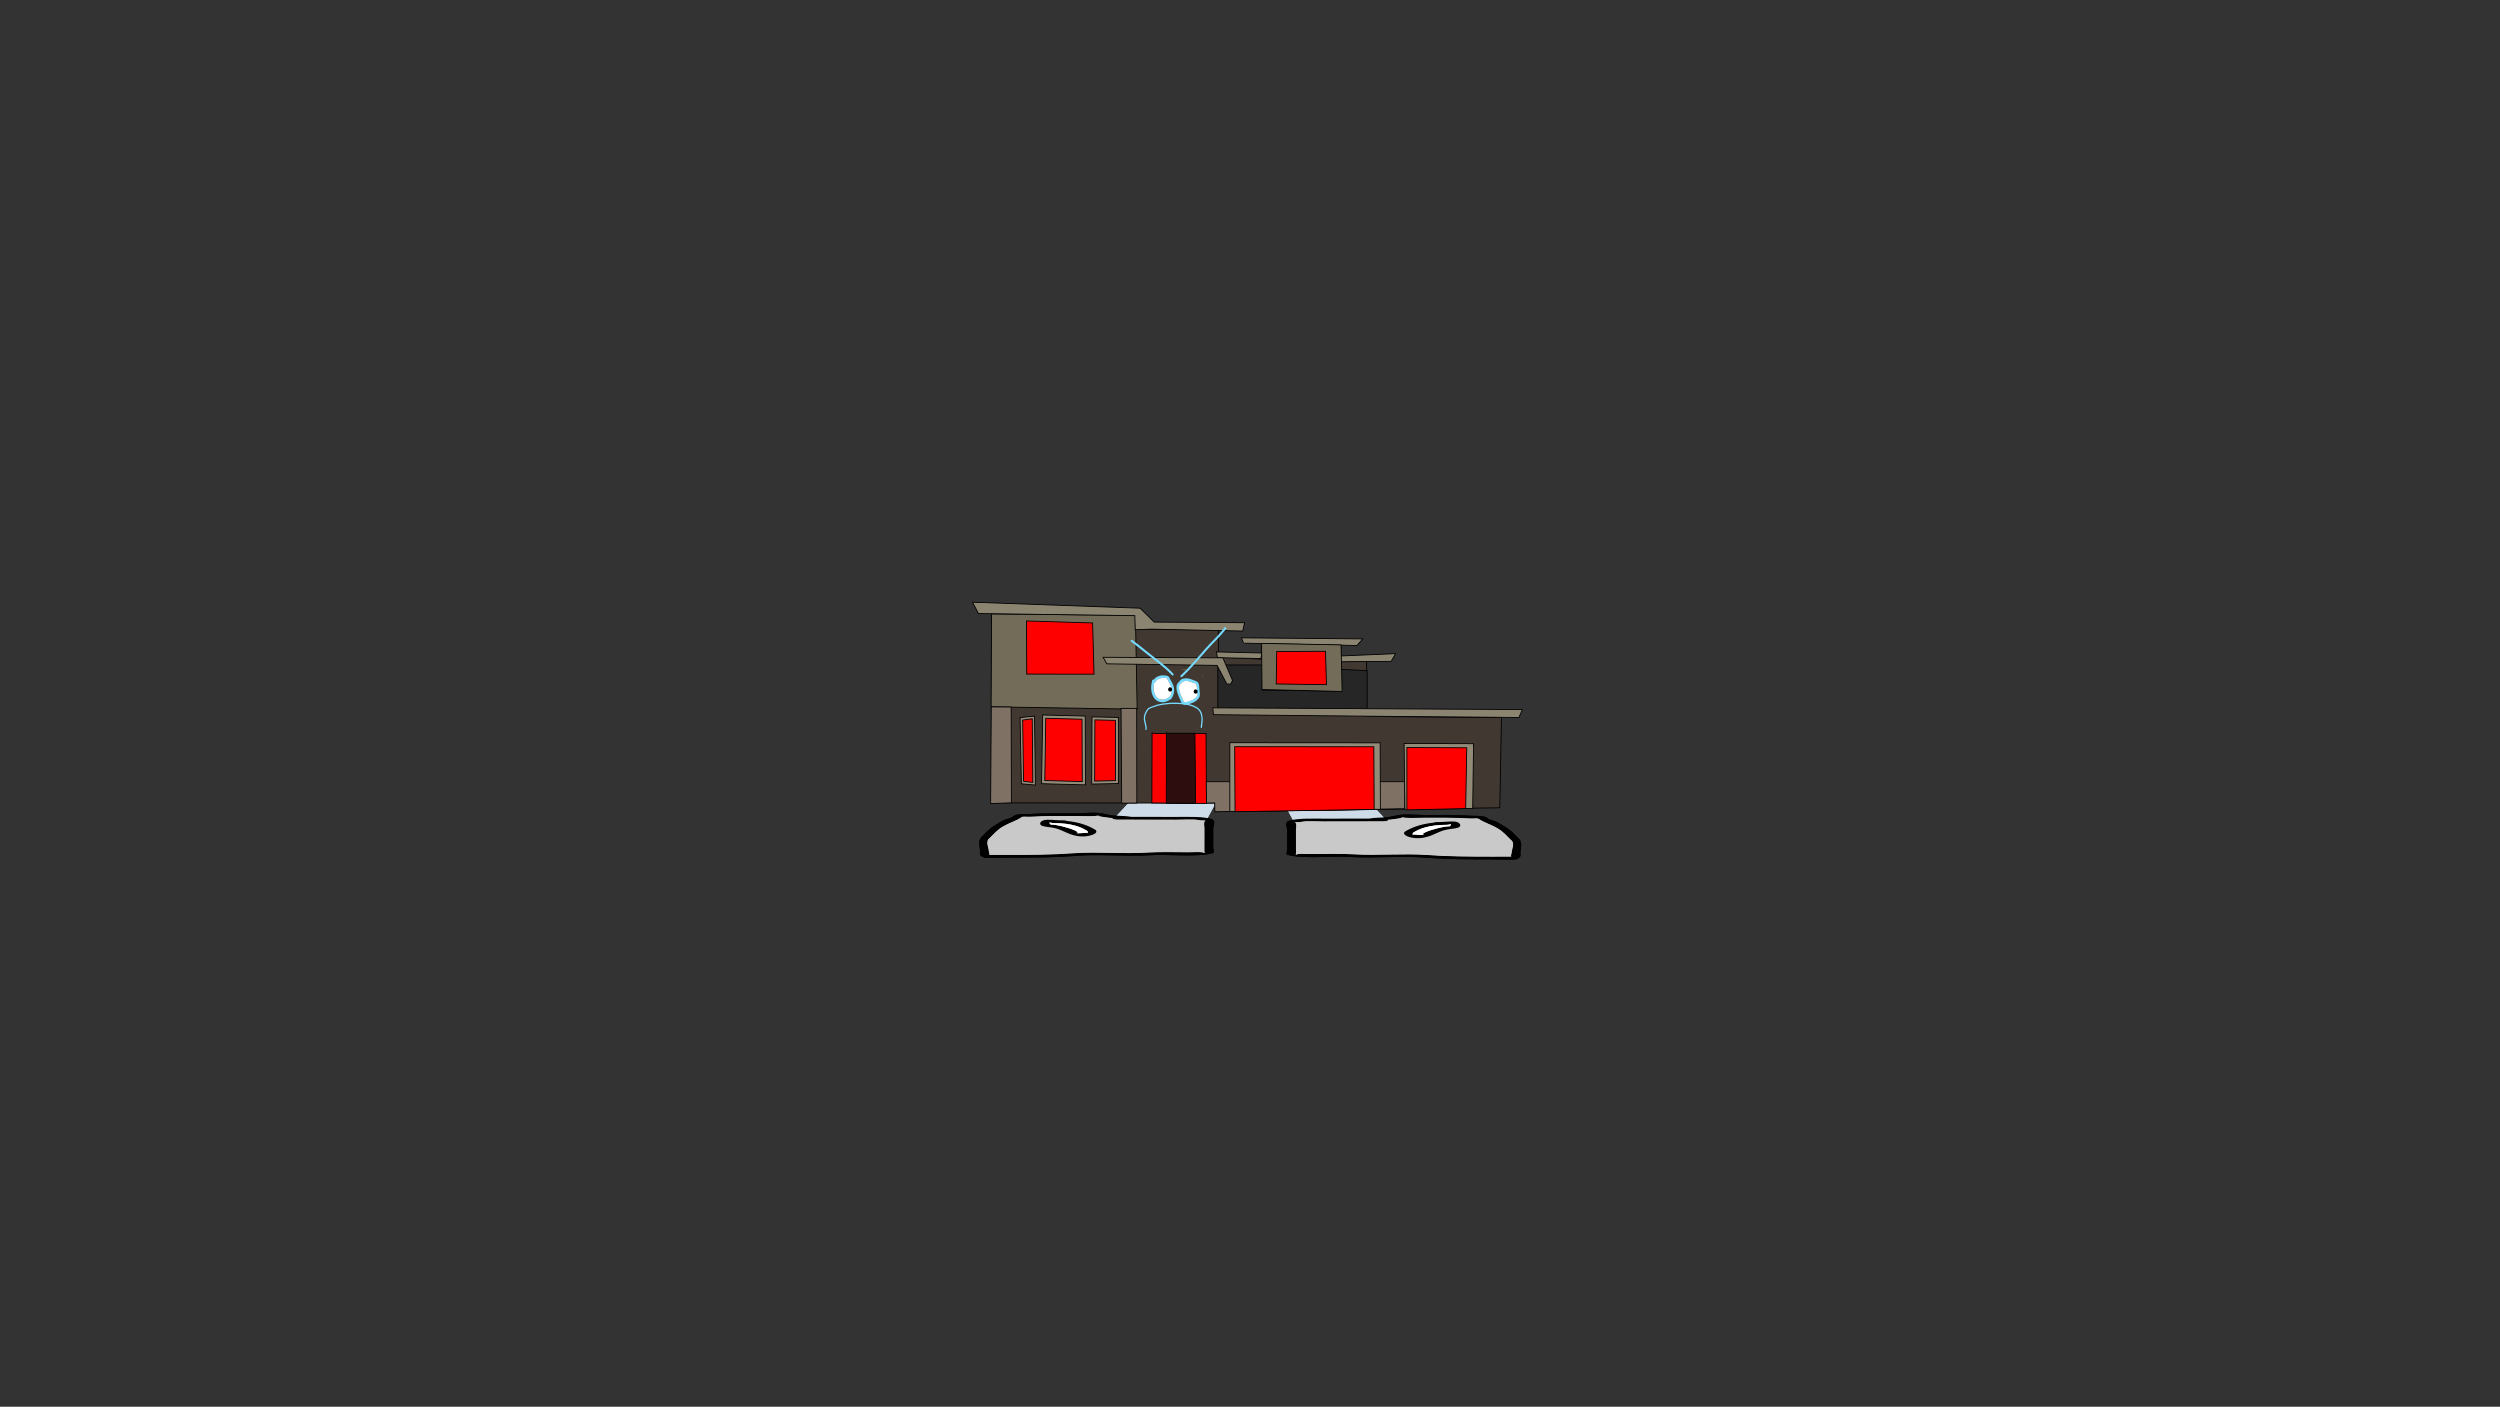 <svg version="1.1" xmlns="http://www.w3.org/2000/svg" xmlns:xlink="http://www.w3.org/1999/xlink" width="2878.25" height="1619.58" viewBox="0,0,2878.25,1619.58"><rect x="0" y="0" width="2878.25" height="1619.58" fill="#333333" stroke="none"/><g transform="translate(1117.373,629.809)"><g data-paper-data="{&quot;isPaintingLayer&quot;:true}" stroke-linejoin="miter" stroke-miterlimit="10" stroke-dasharray="" stroke-dashoffset="0" style="mix-blend-mode: normal"><path d="M-1117.373,989.77v-1619.58h2878.25v1619.58z" fill="none" fill-rule="nonzero" stroke="#000000" stroke-width="0" stroke-linecap="butt"/><path d="M371.776,315.282l-19.769,-36.424l93.697,0.211l33.577,36.085z" data-paper-data="{&quot;index&quot;:null}" fill="#cedce9" fill-rule="nonzero" stroke="#000000" stroke-width="0" stroke-linecap="round"/><path d="M488.191,313.249c-2.535,0.403 -5.028,0.634 -7.496,0.802c0.017,0.061 0.026,0.125 0.026,0.192c0.002,1.627 -5.161,1.633 -5.161,1.633c-22.802,0.027 -45.604,0.054 -68.406,0.082c-5.868,0.007 -20.469,-0.714 -24.795,0.265c-2.492,0.563 -4.277,0.51 -7.471,0.587c-0.361,0.009 -1.016,0.027 -1.596,0.039c3.09,0.691 1.604,7.114 1.606,8.908c0.009,7.591 0.018,15.183 0.027,22.774c0.002,1.356 0.003,2.711 0.005,4.067c0.001,0.542 -0.906,2.088 0.002,1.627c3.453,-1.757 10.196,-0.822 18.069,-0.835c15.519,-0.025 32.134,-0.568 47.377,0.294c27.836,1.721 57.758,-1.117 85.372,0.804c23.257,1.804 51.095,1.936 75.055,1.907c6.023,-0.007 12.046,-0.014 18.07,-0.022c0.906,-0.001 2.329,-0.041 3.802,-0.085c-1.483,-0.833 0.066,-2.853 0.065,-3.986c-0.005,-4.235 4.492,-11.546 -1.044,-15.345c-4.894,-4.615 -7.991,-9.06 -15.97,-13.658c-5.887,-3.393 -15.049,-6.396 -19.921,-9.767c-2.362,-2.01 -4.473,-0.569 -12.159,-1.026c-17.006,-1.011 -34.061,-0.773 -51.629,-0.752c-6.403,0.008 -14.445,0.427 -20.651,0.025c-1.31,-0.085 -3.772,-0.403 -5.618,-0.664c3.376,0.818 -4.324,1.622 -7.56,2.135zM407.149,312.704c17.233,-0.021 34.466,-0.041 51.699,-0.062c0.497,-0.079 0.994,-0.158 1.491,-0.237c6.547,-1.039 12.459,-0.773 18.068,-1.242c7.644,-0.638 12.215,-2.764 20.102,-3.277c4.531,-0.295 17.082,0.621 23.506,0.614c17.417,-0.021 34.815,-0.355 51.629,0.752c9.445,0.622 17.426,-0.622 21.847,3.14c0.653,1.43 5.865,2.319 8.592,3.416c4.168,1.677 7.652,4.165 10.878,6.024c7.996,4.608 11.515,9.354 16.531,14.084c4.483,4.987 1.569,11.18 1.575,16.373c0.003,2.871 1.442,4.893 -5.154,7.326c-2.3,0.849 -23.56,0.028 -27.104,0.032c-24.713,0.03 -53.589,-0.142 -77.559,-2.001c-26.334,-2.394 -57.674,0.912 -84.893,-0.771c-21.934,-1.53 -55.783,2.657 -73.75,-2.639c-1.779,-0.524 -0.006,-4.827 -0.007,-5.694c-0.009,-7.591 -0.018,-15.183 -0.027,-22.774c-0.003,-2.538 -3.561,-8.594 1.823,-10.49c9.396,-3.309 26.989,-2.558 40.754,-2.575z" data-paper-data="{&quot;index&quot;:null}" fill="#000000" fill-rule="nonzero" stroke="none" stroke-width="0" stroke-linecap="butt"/><path d="M480.623,313.972c2.468,-0.168 4.991,-0.402 7.526,-0.804c3.235,-0.514 10.967,-1.319 7.59,-2.136c1.846,0.261 4.328,0.58 5.638,0.664c6.206,0.402 14.32,-0.013 20.723,-0.021c17.567,-0.021 34.733,-0.236 51.739,0.774c7.686,0.457 9.812,-0.978 12.175,1.032c4.872,3.372 14.072,6.399 19.96,9.792c7.979,4.599 11.087,9.074 15.981,13.689c5.536,3.799 1.015,11.138 1.02,15.373c0.001,1.134 -1.558,3.159 -0.075,3.992c-1.473,0.044 -2.898,0.085 -3.804,0.086c-6.023,0.007 -12.057,0.02 -18.08,0.027c-23.96,0.029 -51.911,-0.075 -75.168,-1.879c-27.614,-1.921 -57.81,0.901 -85.646,-0.819c-15.243,-0.862 -31.905,-0.337 -47.424,-0.313c-7.873,0.013 -14.622,-0.925 -18.075,0.831c-0.907,0.462 -0.005,-1.087 -0.006,-1.629c-0.002,-1.356 -0.012,-2.718 -0.014,-4.073c-0.009,-7.591 -0.029,-15.228 -0.038,-22.819c-0.002,-1.795 1.499,-8.233 -1.591,-8.924c0.579,-0.012 1.236,-0.031 1.596,-0.039c3.194,-0.077 4.983,-0.027 7.475,-0.59c4.327,-0.978 18.941,-0.265 24.809,-0.272c22.802,-0.027 45.726,-0.087 68.528,-0.114c0,0 5.188,-0.009 5.186,-1.636c-0,-0.067 -0.008,-0.131 -0.025,-0.192z" data-paper-data="{&quot;noHover&quot;:false,&quot;origItem&quot;:[&quot;Path&quot;,{&quot;applyMatrix&quot;:true,&quot;segments&quot;:[[[579.60736,595.76373],[0.95609,-0.20262],[0.00646,0.07548]],[[579.61718,596],[0,-0.08208],[0,2]],[[577.61718,598],[0,0],[-8.83333,0]],[[551.11718,598],[8.83333,0],[-2.27308,0]],[[541.51161,598.28885],[1.67648,-1.19621],[-0.96568,0.68904]],[[538.61718,599],[1.23739,-0.09027],[-0.13966,0.01019]],[[537.99901,599.04541],[0.22447,-0.0134],[1.19653,0.85421]],[[538.61718,610],[0,-2.20646],[0,9.33333]],[[538.61718,638],[0,-9.33333],[0,1.66667]],[[538.61718,643],[0,-1.66667],[0,0.66667]],[[538.61718,645],[-0.35177,0.56631],[1.33831,-2.15456]],[[545.61718,644],[-3.04994,0.00386],[6.01206,-0.00761]],[[563.97058,644.43107],[-5.90478,-1.08158],[10.78253,2.15651]],[[597.04254,645.54479],[-10.6965,-2.40266],[9.00888,2.25222]],[[626.11718,648],[-9.28168,0],[2.33333,0]],[[633.11718,648],[-2.33333,0],[0.35109,0]],[[634.59021,647.90091],[-0.5707,0.05184],[-0.57412,-1.02596]],[[634.61718,643],[0,1.39387],[0,-5.20707]],[[634.21982,624.13246],[2.14282,4.67827],[-1.8936,-5.6808]],[[628.03948,607.31672],[3.08887,5.66543],[-2.2791,-4.1802]],[[620.32688,595.27881],[1.8857,4.15235],[-0.91417,-2.47477]],[[615.61718,594],[2.9771,0.57275],[-6.58756,-1.26734]],[[595.61718,593],[6.8054,0],[-2.48058,0]],[[587.61718,593],[2.40395,0.50364],[-0.50743,-0.10631]],[[585.44122,592.1748],[0.71481,0.32365],[1.30749,1.01011]],[[582.51161,594.78885],[1.25365,-0.62682],[-0.98239,0.4912]]],&quot;closed&quot;:true}],&quot;index&quot;:null}" fill="#c9c9c9" fill-rule="nonzero" stroke="none" stroke-width="0" stroke-linecap="butt"/><path d="M553.006,319.85c-0,-0.189 -0.072,-0.504 -0.141,-0.815c-0.266,0.126 -0.662,0.234 -1.172,0.326c-1.529,0.492 -3.85,0.495 -3.85,0.495c-19.665,0.023 -31.018,4.355 -37.964,8.906c-0.817,0.516 -0.744,1.137 -0.744,1.713c0,0.164 -0.049,0.425 -0.103,0.694c0.052,-0.087 0.182,-0.158 0.446,-0.204c1.167,-0.204 11.32,1.022 12.565,0.308c0.374,-0.214 -1.837,-0.252 -1.715,-0.494c1.496,-2.969 17.393,-7.475 25.209,-8.716c2.027,-0.322 4.309,-0.485 6.578,-0.562c-0.888,-0.434 0.891,-1.103 0.891,-1.652zM509.005,331.305c-0.116,0.578 -0.22,1.131 0.132,0.798c0.241,-0.228 -0.107,-0.547 -0.132,-0.798zM500.642,327.319c7.373,-4.392 17.182,-8.4 32.473,-9.991c1.436,-0.709 4.399,-0.713 4.399,-0.713l2.581,-0.003c5.845,-0.007 8.937,-0.652 15.215,-0.66c8.719,-0.01 10.747,5.45 6.189,7.055c-2.876,1.013 -7.491,1.35 -11.341,1.961c-11.398,1.81 -15.622,6.976 -28.111,9.559c-13.237,2.738 -27.82,-3.156 -21.405,-7.209z" data-paper-data="{&quot;index&quot;:null}" fill="#000000" fill-rule="nonzero" stroke="none" stroke-width="0" stroke-linecap="butt"/><path d="M553.057,318.98c0.069,0.31 0.153,0.631 0.153,0.819c0.001,0.55 -1.757,1.228 -0.87,1.662c-2.269,0.076 -4.564,0.233 -6.591,0.555c-7.816,1.241 -23.79,5.725 -25.286,8.694c-0.122,0.241 1.844,0.422 1.47,0.637c-1.245,0.714 -11.486,-0.533 -12.653,-0.33c-0.264,0.046 -0.393,0.118 -0.445,0.205c0.054,-0.27 0.094,-0.534 0.094,-0.698c-0.001,-0.576 -0.096,-1.208 0.721,-1.725c6.946,-4.551 18.709,-8.979 38.374,-9.002c0,0 2.331,0.001 3.86,-0.491c0.51,-0.092 0.907,-0.2 1.172,-0.326z" data-paper-data="{&quot;noHover&quot;:false,&quot;origItem&quot;:[&quot;Path&quot;,{&quot;applyMatrix&quot;:true,&quot;segments&quot;:[[[607.563,601.99816],[0.02649,0.38155],[-0.10299,0.15484]],[[607.10872,602.39727],[0.1976,-0.11227],[-0.59254,0.60273]],[[605.61718,603],[0,0],[-7.618,0]],[[590.90604,613.89443],[2.69308,-5.58508],[-0.31682,0.63364]],[[590.61718,616],[0,-0.70843],[0,0.20156]],[[590.57685,616.85325],[0.02106,-0.33136],[0.02013,-0.10671]],[[590.74964,616.60263],[-0.10238,0.05628],[0.45234,-0.24865]],[[595.61718,617],[-0.48256,0.87548],[0.14503,-0.26312]],[[594.95308,616.3906],[-0.04725,0.29671],[0.58086,-3.64773]],[[604.72276,605.71115],[-3.02833,1.51416],[0.78545,-0.39273]],[[607.27135,605.03032],[-0.87898,0.0905],[-0.34365,-0.53523]],[[607.61718,603],[0,0.6759],[0,-0.23192]]],&quot;closed&quot;:true}],&quot;index&quot;:null}" fill="#ffffff" fill-rule="nonzero" stroke="none" stroke-width="0" stroke-linecap="butt"/><path d="M371.776,315.282l-19.769,-36.424l93.697,0.211l33.577,36.085z" data-paper-data="{&quot;index&quot;:null}" fill="#cedce9" fill-rule="nonzero" stroke="#000000" stroke-width="0" stroke-linecap="round"/><path d="M488.191,313.249c-2.535,0.403 -5.028,0.634 -7.496,0.802c0.017,0.061 0.026,0.125 0.026,0.192c0.002,1.627 -5.161,1.633 -5.161,1.633c-22.802,0.027 -45.604,0.054 -68.406,0.082c-5.868,0.007 -20.469,-0.714 -24.795,0.265c-2.492,0.563 -4.277,0.51 -7.471,0.587c-0.361,0.009 -1.016,0.027 -1.596,0.039c3.09,0.691 1.604,7.114 1.606,8.908c0.009,7.591 0.018,15.183 0.027,22.774c0.002,1.356 0.003,2.711 0.005,4.067c0.001,0.542 -0.906,2.088 0.002,1.627c3.453,-1.757 10.196,-0.822 18.069,-0.835c15.519,-0.025 32.134,-0.568 47.377,0.294c27.836,1.721 57.758,-1.117 85.372,0.804c23.257,1.804 51.095,1.936 75.055,1.907c6.023,-0.007 12.046,-0.014 18.07,-0.022c0.906,-0.001 2.329,-0.041 3.802,-0.085c-1.483,-0.833 0.066,-2.853 0.065,-3.986c-0.005,-4.235 4.492,-11.546 -1.044,-15.345c-4.894,-4.615 -7.991,-9.06 -15.97,-13.658c-5.887,-3.393 -15.049,-6.396 -19.921,-9.767c-2.362,-2.01 -4.473,-0.569 -12.159,-1.026c-17.006,-1.011 -34.061,-0.773 -51.629,-0.752c-6.403,0.008 -14.445,0.427 -20.651,0.025c-1.31,-0.085 -3.772,-0.403 -5.618,-0.664c3.376,0.818 -4.324,1.622 -7.56,2.135zM407.149,312.704c17.233,-0.021 34.466,-0.041 51.699,-0.062c0.497,-0.079 0.994,-0.158 1.491,-0.237c6.547,-1.039 12.459,-0.773 18.068,-1.242c7.644,-0.638 12.215,-2.764 20.102,-3.277c4.531,-0.295 17.082,0.621 23.506,0.614c17.417,-0.021 34.815,-0.355 51.629,0.752c9.445,0.622 17.426,-0.622 21.847,3.14c0.653,1.43 5.865,2.319 8.592,3.416c4.168,1.677 7.652,4.165 10.878,6.024c7.996,4.608 11.515,9.354 16.531,14.084c4.483,4.987 1.569,11.18 1.575,16.373c0.003,2.871 1.442,4.893 -5.154,7.326c-2.3,0.849 -23.56,0.028 -27.104,0.032c-24.713,0.03 -53.589,-0.142 -77.559,-2.001c-26.334,-2.394 -57.674,0.912 -84.893,-0.771c-21.934,-1.53 -55.783,2.657 -73.75,-2.639c-1.779,-0.524 -0.006,-4.827 -0.007,-5.694c-0.009,-7.591 -0.018,-15.183 -0.027,-22.774c-0.003,-2.538 -3.561,-8.594 1.823,-10.49c9.396,-3.309 26.989,-2.558 40.754,-2.575z" data-paper-data="{&quot;index&quot;:null}" fill="#000000" fill-rule="nonzero" stroke="none" stroke-width="0" stroke-linecap="butt"/><path d="M480.623,313.972c2.468,-0.168 4.991,-0.402 7.526,-0.804c3.235,-0.514 10.967,-1.319 7.59,-2.136c1.846,0.261 4.328,0.58 5.638,0.664c6.206,0.402 14.32,-0.013 20.723,-0.021c17.567,-0.021 34.733,-0.236 51.739,0.774c7.686,0.457 9.812,-0.978 12.175,1.032c4.872,3.372 14.072,6.399 19.96,9.792c7.979,4.599 11.087,9.074 15.981,13.689c5.536,3.799 1.015,11.138 1.02,15.373c0.001,1.134 -1.558,3.159 -0.075,3.992c-1.473,0.044 -2.898,0.085 -3.804,0.086c-6.023,0.007 -12.057,0.02 -18.08,0.027c-23.96,0.029 -51.911,-0.075 -75.168,-1.879c-27.614,-1.921 -57.81,0.901 -85.646,-0.819c-15.243,-0.862 -31.905,-0.337 -47.424,-0.313c-7.873,0.013 -14.622,-0.925 -18.075,0.831c-0.907,0.462 -0.005,-1.087 -0.006,-1.629c-0.002,-1.356 -0.012,-2.718 -0.014,-4.073c-0.009,-7.591 -0.029,-15.228 -0.038,-22.819c-0.002,-1.795 1.499,-8.233 -1.591,-8.924c0.579,-0.012 1.236,-0.031 1.596,-0.039c3.194,-0.077 4.983,-0.027 7.475,-0.59c4.327,-0.978 18.941,-0.265 24.809,-0.272c22.802,-0.027 45.726,-0.087 68.528,-0.114c0,0 5.188,-0.009 5.186,-1.636c-0,-0.067 -0.008,-0.131 -0.025,-0.192z" data-paper-data="{&quot;noHover&quot;:false,&quot;origItem&quot;:[&quot;Path&quot;,{&quot;applyMatrix&quot;:true,&quot;segments&quot;:[[[579.60736,595.76373],[0.95609,-0.20262],[0.00646,0.07548]],[[579.61718,596],[0,-0.08208],[0,2]],[[577.61718,598],[0,0],[-8.83333,0]],[[551.11718,598],[8.83333,0],[-2.27308,0]],[[541.51161,598.28885],[1.67648,-1.19621],[-0.96568,0.68904]],[[538.61718,599],[1.23739,-0.09027],[-0.13966,0.01019]],[[537.99901,599.04541],[0.22447,-0.0134],[1.19653,0.85421]],[[538.61718,610],[0,-2.20646],[0,9.33333]],[[538.61718,638],[0,-9.33333],[0,1.66667]],[[538.61718,643],[0,-1.66667],[0,0.66667]],[[538.61718,645],[-0.35177,0.56631],[1.33831,-2.15456]],[[545.61718,644],[-3.04994,0.00386],[6.01206,-0.00761]],[[563.97058,644.43107],[-5.90478,-1.08158],[10.78253,2.15651]],[[597.04254,645.54479],[-10.6965,-2.40266],[9.00888,2.25222]],[[626.11718,648],[-9.28168,0],[2.33333,0]],[[633.11718,648],[-2.33333,0],[0.35109,0]],[[634.59021,647.90091],[-0.5707,0.05184],[-0.57412,-1.02596]],[[634.61718,643],[0,1.39387],[0,-5.20707]],[[634.21982,624.13246],[2.14282,4.67827],[-1.8936,-5.6808]],[[628.03948,607.31672],[3.08887,5.66543],[-2.2791,-4.1802]],[[620.32688,595.27881],[1.8857,4.15235],[-0.91417,-2.47477]],[[615.61718,594],[2.9771,0.57275],[-6.58756,-1.26734]],[[595.61718,593],[6.8054,0],[-2.48058,0]],[[587.61718,593],[2.40395,0.50364],[-0.50743,-0.10631]],[[585.44122,592.1748],[0.71481,0.32365],[1.30749,1.01011]],[[582.51161,594.78885],[1.25365,-0.62682],[-0.98239,0.4912]]],&quot;closed&quot;:true}],&quot;index&quot;:null}" fill="#c9c9c9" fill-rule="nonzero" stroke="none" stroke-width="0" stroke-linecap="butt"/><path d="M553.006,319.85c-0,-0.189 -0.072,-0.504 -0.141,-0.815c-0.266,0.126 -0.662,0.234 -1.172,0.326c-1.529,0.492 -3.85,0.495 -3.85,0.495c-19.665,0.023 -31.018,4.355 -37.964,8.906c-0.817,0.516 -0.744,1.137 -0.744,1.713c0,0.164 -0.049,0.425 -0.103,0.694c0.052,-0.087 0.182,-0.158 0.446,-0.204c1.167,-0.204 11.32,1.022 12.565,0.308c0.374,-0.214 -1.837,-0.252 -1.715,-0.494c1.496,-2.969 17.393,-7.475 25.209,-8.716c2.027,-0.322 4.309,-0.485 6.578,-0.562c-0.888,-0.434 0.891,-1.103 0.891,-1.652zM509.005,331.305c-0.116,0.578 -0.22,1.131 0.132,0.798c0.241,-0.228 -0.107,-0.547 -0.132,-0.798zM500.642,327.319c7.373,-4.392 17.182,-8.4 32.473,-9.991c1.436,-0.709 4.399,-0.713 4.399,-0.713l2.581,-0.003c5.845,-0.007 8.937,-0.652 15.215,-0.66c8.719,-0.01 10.747,5.45 6.189,7.055c-2.876,1.013 -7.491,1.35 -11.341,1.961c-11.398,1.81 -15.622,6.976 -28.111,9.559c-13.237,2.738 -27.82,-3.156 -21.405,-7.209z" data-paper-data="{&quot;index&quot;:null}" fill="#000000" fill-rule="nonzero" stroke="none" stroke-width="0" stroke-linecap="butt"/><path d="M553.057,318.98c0.069,0.31 0.153,0.631 0.153,0.819c0.001,0.55 -1.757,1.228 -0.87,1.662c-2.269,0.076 -4.564,0.233 -6.591,0.555c-7.816,1.241 -23.79,5.725 -25.286,8.694c-0.122,0.241 1.844,0.422 1.47,0.637c-1.245,0.714 -11.486,-0.533 -12.653,-0.33c-0.264,0.046 -0.393,0.118 -0.445,0.205c0.054,-0.27 0.094,-0.534 0.094,-0.698c-0.001,-0.576 -0.096,-1.208 0.721,-1.725c6.946,-4.551 18.709,-8.979 38.374,-9.002c0,0 2.331,0.001 3.86,-0.491c0.51,-0.092 0.907,-0.2 1.172,-0.326z" data-paper-data="{&quot;noHover&quot;:false,&quot;origItem&quot;:[&quot;Path&quot;,{&quot;applyMatrix&quot;:true,&quot;segments&quot;:[[[607.563,601.99816],[0.02649,0.38155],[-0.10299,0.15484]],[[607.10872,602.39727],[0.1976,-0.11227],[-0.59254,0.60273]],[[605.61718,603],[0,0],[-7.618,0]],[[590.90604,613.89443],[2.69308,-5.58508],[-0.31682,0.63364]],[[590.61718,616],[0,-0.70843],[0,0.20156]],[[590.57685,616.85325],[0.02106,-0.33136],[0.02013,-0.10671]],[[590.74964,616.60263],[-0.10238,0.05628],[0.45234,-0.24865]],[[595.61718,617],[-0.48256,0.87548],[0.14503,-0.26312]],[[594.95308,616.3906],[-0.04725,0.29671],[0.58086,-3.64773]],[[604.72276,605.71115],[-3.02833,1.51416],[0.78545,-0.39273]],[[607.27135,605.03032],[-0.87898,0.0905],[-0.34365,-0.53523]],[[607.61718,603],[0,0.6759],[0,-0.23192]]],&quot;closed&quot;:true}],&quot;index&quot;:null}" fill="#ffffff" fill-rule="nonzero" stroke="none" stroke-width="0" stroke-linecap="butt"/><path d="M164.719,313.153l33.577,-36.085l93.697,-0.211l-19.769,36.424z" data-paper-data="{&quot;index&quot;:null}" fill="#cedce9" fill-rule="nonzero" stroke="#000000" stroke-width="0" stroke-linecap="round"/><path d="M155.809,311.249c-3.236,-0.514 -10.936,-1.318 -7.56,-2.135c-1.846,0.261 -4.308,0.58 -5.618,0.664c-6.206,0.402 -14.248,-0.017 -20.651,-0.025c-17.567,-0.021 -34.622,-0.259 -51.629,0.752c-7.686,0.457 -9.796,-0.984 -12.159,1.026c-4.872,3.372 -14.034,6.374 -19.921,9.767c-7.979,4.599 -11.076,9.043 -15.97,13.658c-5.536,3.799 -1.039,11.11 -1.044,15.345c-0.001,1.134 1.548,3.154 0.065,3.986c1.473,0.044 2.896,0.084 3.802,0.085c6.023,0.007 12.046,0.014 18.07,0.022c23.96,0.029 51.797,-0.103 75.055,-1.907c27.614,-1.921 57.536,0.917 85.372,-0.804c15.243,-0.862 31.858,-0.319 47.377,-0.294c7.873,0.013 14.616,-0.922 18.069,0.835c0.907,0.462 0.001,-1.084 0.002,-1.627c0.002,-1.356 0.003,-2.711 0.005,-4.067c0.009,-7.591 0.018,-15.183 0.027,-22.774c0.002,-1.795 -1.483,-8.217 1.606,-8.908c-0.579,-0.012 -1.235,-0.03 -1.596,-0.039c-3.194,-0.077 -4.979,-0.024 -7.471,-0.587c-4.327,-0.978 -18.928,-0.258 -24.795,-0.265c-22.802,-0.027 -45.604,-0.054 -68.406,-0.082c0,0 -5.163,-0.006 -5.161,-1.633c0,-0.067 0.009,-0.131 0.026,-0.192c-2.468,-0.168 -4.961,-0.399 -7.496,-0.802zM236.851,310.704c13.765,0.016 31.358,-0.735 40.754,2.575c5.384,1.896 1.826,7.952 1.823,10.49c-0.009,7.591 -0.018,15.183 -0.027,22.774c-0.001,0.867 1.772,5.169 -0.007,5.694c-17.967,5.296 -51.816,1.109 -73.75,2.639c-27.219,1.683 -58.559,-1.623 -84.893,0.771c-23.971,1.859 -52.846,2.031 -77.559,2.002c-3.545,-0.004 -24.804,0.816 -27.104,-0.032c-6.596,-2.434 -5.157,-4.455 -5.154,-7.326c0.006,-5.193 -2.908,-11.387 1.575,-16.373c5.016,-4.73 8.535,-9.475 16.531,-14.084c3.226,-1.859 6.71,-4.347 10.878,-6.024c2.727,-1.098 7.939,-1.986 8.592,-3.416c4.421,-3.762 12.402,-2.518 21.847,-3.14c16.814,-1.107 34.212,-0.772 51.629,-0.752c6.423,0.008 18.975,-0.909 23.506,-0.614c7.887,0.514 12.458,2.639 20.102,3.277c5.609,0.469 11.521,0.202 18.068,1.242c0.497,0.079 0.994,0.158 1.491,0.237c17.233,0.021 34.466,0.041 51.699,0.062z" data-paper-data="{&quot;index&quot;:null}" fill="#000000" fill-rule="nonzero" stroke="none" stroke-width="0" stroke-linecap="butt"/><path d="M163.377,311.972c-0.017,0.061 -0.025,0.125 -0.025,0.192c-0.002,1.627 5.186,1.636 5.186,1.636c22.802,0.027 45.726,0.087 68.528,0.114c5.868,0.007 20.482,-0.706 24.809,0.272c2.492,0.563 4.281,0.513 7.475,0.59c0.361,0.009 1.017,0.028 1.596,0.039c-3.09,0.691 -1.589,7.129 -1.591,8.924c-0.009,7.591 -0.029,15.228 -0.038,22.819c-0.002,1.356 -0.012,2.718 -0.014,4.073c-0.001,0.542 0.902,2.091 -0.006,1.629c-3.453,-1.757 -10.202,-0.819 -18.075,-0.831c-15.519,-0.025 -32.181,-0.549 -47.424,0.313c-27.836,1.721 -58.032,-1.102 -85.646,0.819c-23.258,1.804 -51.208,1.907 -75.168,1.879c-6.023,-0.007 -12.057,-0.019 -18.08,-0.027c-0.906,-0.001 -2.331,-0.042 -3.804,-0.086c1.483,-0.833 -0.076,-2.858 -0.075,-3.992c0.005,-4.235 -4.516,-11.575 1.02,-15.373c4.894,-4.615 8.002,-9.091 15.981,-13.689c5.887,-3.393 15.088,-6.42 19.96,-9.792c2.362,-2.01 4.489,-0.575 12.175,-1.032c17.006,-1.01 34.172,-0.795 51.739,-0.774c6.403,0.008 14.517,0.423 20.723,0.021c1.31,-0.085 3.793,-0.403 5.638,-0.664c-3.376,0.818 4.355,1.623 7.59,2.136c2.535,0.403 5.058,0.636 7.526,0.804z" data-paper-data="{&quot;noHover&quot;:false,&quot;origItem&quot;:[&quot;Path&quot;,{&quot;applyMatrix&quot;:true,&quot;segments&quot;:[[[579.60736,595.76373],[0.95609,-0.20262],[0.00646,0.07548]],[[579.61718,596],[0,-0.08208],[0,2]],[[577.61718,598],[0,0],[-8.83333,0]],[[551.11718,598],[8.83333,0],[-2.27308,0]],[[541.51161,598.28885],[1.67648,-1.19621],[-0.96568,0.68904]],[[538.61718,599],[1.23739,-0.09027],[-0.13966,0.01019]],[[537.99901,599.04541],[0.22447,-0.0134],[1.19653,0.85421]],[[538.61718,610],[0,-2.20646],[0,9.33333]],[[538.61718,638],[0,-9.33333],[0,1.66667]],[[538.61718,643],[0,-1.66667],[0,0.66667]],[[538.61718,645],[-0.35177,0.56631],[1.33831,-2.15456]],[[545.61718,644],[-3.04994,0.00386],[6.01206,-0.00761]],[[563.97058,644.43107],[-5.90478,-1.08158],[10.78253,2.15651]],[[597.04254,645.54479],[-10.6965,-2.40266],[9.00888,2.25222]],[[626.11718,648],[-9.28168,0],[2.33333,0]],[[633.11718,648],[-2.33333,0],[0.35109,0]],[[634.59021,647.90091],[-0.5707,0.05184],[-0.57412,-1.02596]],[[634.61718,643],[0,1.39387],[0,-5.20707]],[[634.21982,624.13246],[2.14282,4.67827],[-1.8936,-5.6808]],[[628.03948,607.31672],[3.08887,5.66543],[-2.2791,-4.1802]],[[620.32688,595.27881],[1.8857,4.15235],[-0.91417,-2.47477]],[[615.61718,594],[2.9771,0.57275],[-6.58756,-1.26734]],[[595.61718,593],[6.8054,0],[-2.48058,0]],[[587.61718,593],[2.40395,0.50364],[-0.50743,-0.10631]],[[585.44122,592.1748],[0.71481,0.32365],[1.30749,1.01011]],[[582.51161,594.78885],[1.25365,-0.62682],[-0.98239,0.4912]]],&quot;closed&quot;:true}],&quot;index&quot;:null}" fill="#c9c9c9" fill-rule="nonzero" stroke="none" stroke-width="0" stroke-linecap="butt"/><path d="M90.994,317.85c-0.001,0.55 1.778,1.218 0.891,1.652c2.269,0.076 4.551,0.24 6.578,0.562c7.816,1.241 23.713,5.748 25.209,8.716c0.122,0.241 -2.089,0.279 -1.715,0.494c1.245,0.714 11.398,-0.512 12.565,-0.308c0.264,0.046 0.394,0.118 0.446,0.204c-0.054,-0.27 -0.104,-0.53 -0.103,-0.694c0.001,-0.576 0.074,-1.197 -0.744,-1.713c-6.946,-4.551 -18.299,-8.883 -37.964,-8.906c0,0 -2.321,-0.003 -3.85,-0.495c-0.51,-0.092 -0.907,-0.2 -1.172,-0.326c-0.069,0.31 -0.141,0.626 -0.141,0.815zM134.863,330.103c0.352,0.333 0.249,-0.219 0.132,-0.798c-0.025,0.251 -0.373,0.57 -0.132,0.798zM143.358,325.319c6.415,4.053 -8.169,9.946 -21.405,7.209c-12.489,-2.583 -16.713,-7.749 -28.111,-9.559c-3.851,-0.611 -8.465,-0.948 -11.341,-1.961c-4.558,-1.605 -2.53,-7.066 6.189,-7.055c6.278,0.007 9.37,0.653 15.215,0.66l2.581,0.003c0,0 2.963,0.004 4.399,0.713c15.291,1.591 25.1,5.599 32.473,9.991z" data-paper-data="{&quot;index&quot;:null}" fill="#000000" fill-rule="nonzero" stroke="none" stroke-width="0" stroke-linecap="butt"/><path d="M90.943,316.98c0.266,0.126 0.662,0.234 1.172,0.326c1.529,0.492 3.86,0.491 3.86,0.491c19.665,0.023 31.428,4.452 38.374,9.002c0.817,0.516 0.722,1.149 0.721,1.725c-0,0.164 0.04,0.428 0.094,0.698c-0.052,-0.087 -0.18,-0.159 -0.445,-0.205c-1.167,-0.204 -11.408,1.043 -12.653,0.33c-0.374,-0.214 1.591,-0.395 1.47,-0.637c-1.496,-2.969 -17.47,-7.453 -25.286,-8.694c-2.027,-0.322 -4.322,-0.479 -6.591,-0.555c0.888,-0.434 -0.87,-1.113 -0.87,-1.662c0,-0.189 0.084,-0.509 0.153,-0.819z" data-paper-data="{&quot;noHover&quot;:false,&quot;origItem&quot;:[&quot;Path&quot;,{&quot;applyMatrix&quot;:true,&quot;segments&quot;:[[[607.563,601.99816],[0.02649,0.38155],[-0.10299,0.15484]],[[607.10872,602.39727],[0.1976,-0.11227],[-0.59254,0.60273]],[[605.61718,603],[0,0],[-7.618,0]],[[590.90604,613.89443],[2.69308,-5.58508],[-0.31682,0.63364]],[[590.61718,616],[0,-0.70843],[0,0.20156]],[[590.57685,616.85325],[0.02106,-0.33136],[0.02013,-0.10671]],[[590.74964,616.60263],[-0.10238,0.05628],[0.45234,-0.24865]],[[595.61718,617],[-0.48256,0.87548],[0.14503,-0.26312]],[[594.95308,616.3906],[-0.04725,0.29671],[0.58086,-3.64773]],[[604.72276,605.71115],[-3.02833,1.51416],[0.78545,-0.39273]],[[607.27135,605.03032],[-0.87898,0.0905],[-0.34365,-0.53523]],[[607.61718,603],[0,0.6759],[0,-0.23192]]],&quot;closed&quot;:true}],&quot;index&quot;:null}" fill="#ffffff" fill-rule="nonzero" stroke="none" stroke-width="0" stroke-linecap="butt"/><path d="M164.719,313.153l33.577,-36.085l93.697,-0.211l-19.769,36.424z" data-paper-data="{&quot;index&quot;:null}" fill="#cedce9" fill-rule="nonzero" stroke="#000000" stroke-width="0" stroke-linecap="round"/><path d="M155.809,311.249c-3.236,-0.514 -10.936,-1.318 -7.56,-2.135c-1.846,0.261 -4.308,0.58 -5.618,0.664c-6.206,0.402 -14.248,-0.017 -20.651,-0.025c-17.567,-0.021 -34.622,-0.259 -51.629,0.752c-7.686,0.457 -9.796,-0.984 -12.159,1.026c-4.872,3.372 -14.034,6.374 -19.921,9.767c-7.979,4.599 -11.076,9.043 -15.97,13.658c-5.536,3.799 -1.039,11.11 -1.044,15.345c-0.001,1.134 1.548,3.154 0.065,3.986c1.473,0.044 2.896,0.084 3.802,0.085c6.023,0.007 12.046,0.014 18.07,0.022c23.96,0.029 51.797,-0.103 75.055,-1.907c27.614,-1.921 57.536,0.917 85.372,-0.804c15.243,-0.862 31.858,-0.319 47.377,-0.294c7.873,0.013 14.616,-0.922 18.069,0.835c0.907,0.462 0.001,-1.084 0.002,-1.627c0.002,-1.356 0.003,-2.711 0.005,-4.067c0.009,-7.591 0.018,-15.183 0.027,-22.774c0.002,-1.795 -1.483,-8.217 1.606,-8.908c-0.579,-0.012 -1.235,-0.03 -1.596,-0.039c-3.194,-0.077 -4.979,-0.024 -7.471,-0.587c-4.327,-0.978 -18.928,-0.258 -24.795,-0.265c-22.802,-0.027 -45.604,-0.054 -68.406,-0.082c0,0 -5.163,-0.006 -5.161,-1.633c0,-0.067 0.009,-0.131 0.026,-0.192c-2.468,-0.168 -4.961,-0.399 -7.496,-0.802zM236.851,310.704c13.765,0.016 31.358,-0.735 40.754,2.575c5.384,1.896 1.826,7.952 1.823,10.49c-0.009,7.591 -0.018,15.183 -0.027,22.774c-0.001,0.867 1.772,5.169 -0.007,5.694c-17.967,5.296 -51.816,1.109 -73.75,2.639c-27.219,1.683 -58.559,-1.623 -84.893,0.771c-23.971,1.859 -52.846,2.031 -77.559,2.002c-3.545,-0.004 -24.804,0.816 -27.104,-0.032c-6.596,-2.434 -5.157,-4.455 -5.154,-7.326c0.006,-5.193 -2.908,-11.387 1.575,-16.373c5.016,-4.73 8.535,-9.475 16.531,-14.084c3.226,-1.859 6.71,-4.347 10.878,-6.024c2.727,-1.098 7.939,-1.986 8.592,-3.416c4.421,-3.762 12.402,-2.518 21.847,-3.14c16.814,-1.107 34.212,-0.772 51.629,-0.752c6.423,0.008 18.975,-0.909 23.506,-0.614c7.887,0.514 12.458,2.639 20.102,3.277c5.609,0.469 11.521,0.202 18.068,1.242c0.497,0.079 0.994,0.158 1.491,0.237c17.233,0.021 34.466,0.041 51.699,0.062z" data-paper-data="{&quot;index&quot;:null}" fill="#000000" fill-rule="nonzero" stroke="none" stroke-width="0" stroke-linecap="butt"/><path d="M163.377,311.972c-0.017,0.061 -0.025,0.125 -0.025,0.192c-0.002,1.627 5.186,1.636 5.186,1.636c22.802,0.027 45.726,0.087 68.528,0.114c5.868,0.007 20.482,-0.706 24.809,0.272c2.492,0.563 4.281,0.513 7.475,0.59c0.361,0.009 1.017,0.028 1.596,0.039c-3.09,0.691 -1.589,7.129 -1.591,8.924c-0.009,7.591 -0.029,15.228 -0.038,22.819c-0.002,1.356 -0.012,2.718 -0.014,4.073c-0.001,0.542 0.902,2.091 -0.006,1.629c-3.453,-1.757 -10.202,-0.819 -18.075,-0.831c-15.519,-0.025 -32.181,-0.549 -47.424,0.313c-27.836,1.721 -58.032,-1.102 -85.646,0.819c-23.258,1.804 -51.208,1.907 -75.168,1.879c-6.023,-0.007 -12.057,-0.019 -18.08,-0.027c-0.906,-0.001 -2.331,-0.042 -3.804,-0.086c1.483,-0.833 -0.076,-2.858 -0.075,-3.992c0.005,-4.235 -4.516,-11.575 1.02,-15.373c4.894,-4.615 8.002,-9.091 15.981,-13.689c5.887,-3.393 15.088,-6.42 19.96,-9.792c2.362,-2.01 4.489,-0.575 12.175,-1.032c17.006,-1.01 34.172,-0.795 51.739,-0.774c6.403,0.008 14.517,0.423 20.723,0.021c1.31,-0.085 3.793,-0.403 5.638,-0.664c-3.376,0.818 4.355,1.623 7.59,2.136c2.535,0.403 5.058,0.636 7.526,0.804z" data-paper-data="{&quot;noHover&quot;:false,&quot;origItem&quot;:[&quot;Path&quot;,{&quot;applyMatrix&quot;:true,&quot;segments&quot;:[[[579.60736,595.76373],[0.95609,-0.20262],[0.00646,0.07548]],[[579.61718,596],[0,-0.08208],[0,2]],[[577.61718,598],[0,0],[-8.83333,0]],[[551.11718,598],[8.83333,0],[-2.27308,0]],[[541.51161,598.28885],[1.67648,-1.19621],[-0.96568,0.68904]],[[538.61718,599],[1.23739,-0.09027],[-0.13966,0.01019]],[[537.99901,599.04541],[0.22447,-0.0134],[1.19653,0.85421]],[[538.61718,610],[0,-2.20646],[0,9.33333]],[[538.61718,638],[0,-9.33333],[0,1.66667]],[[538.61718,643],[0,-1.66667],[0,0.66667]],[[538.61718,645],[-0.35177,0.56631],[1.33831,-2.15456]],[[545.61718,644],[-3.04994,0.00386],[6.01206,-0.00761]],[[563.97058,644.43107],[-5.90478,-1.08158],[10.78253,2.15651]],[[597.04254,645.54479],[-10.6965,-2.40266],[9.00888,2.25222]],[[626.11718,648],[-9.28168,0],[2.33333,0]],[[633.11718,648],[-2.33333,0],[0.35109,0]],[[634.59021,647.90091],[-0.5707,0.05184],[-0.57412,-1.02596]],[[634.61718,643],[0,1.39387],[0,-5.20707]],[[634.21982,624.13246],[2.14282,4.67827],[-1.8936,-5.6808]],[[628.03948,607.31672],[3.08887,5.66543],[-2.2791,-4.1802]],[[620.32688,595.27881],[1.8857,4.15235],[-0.91417,-2.47477]],[[615.61718,594],[2.9771,0.57275],[-6.58756,-1.26734]],[[595.61718,593],[6.8054,0],[-2.48058,0]],[[587.61718,593],[2.40395,0.50364],[-0.50743,-0.10631]],[[585.44122,592.1748],[0.71481,0.32365],[1.30749,1.01011]],[[582.51161,594.78885],[1.25365,-0.62682],[-0.98239,0.4912]]],&quot;closed&quot;:true}],&quot;index&quot;:null}" fill="#c9c9c9" fill-rule="nonzero" stroke="none" stroke-width="0" stroke-linecap="butt"/><path d="M90.994,317.85c-0.001,0.55 1.778,1.218 0.891,1.652c2.269,0.076 4.551,0.24 6.578,0.562c7.816,1.241 23.713,5.748 25.209,8.716c0.122,0.241 -2.089,0.279 -1.715,0.494c1.245,0.714 11.398,-0.512 12.565,-0.308c0.264,0.046 0.394,0.118 0.446,0.204c-0.054,-0.27 -0.104,-0.53 -0.103,-0.694c0.001,-0.576 0.074,-1.197 -0.744,-1.713c-6.946,-4.551 -18.299,-8.883 -37.964,-8.906c0,0 -2.321,-0.003 -3.85,-0.495c-0.51,-0.092 -0.907,-0.2 -1.172,-0.326c-0.069,0.31 -0.141,0.626 -0.141,0.815zM134.863,330.103c0.352,0.333 0.249,-0.219 0.132,-0.798c-0.025,0.251 -0.373,0.57 -0.132,0.798zM143.358,325.319c6.415,4.053 -8.169,9.946 -21.405,7.209c-12.489,-2.583 -16.713,-7.749 -28.111,-9.559c-3.851,-0.611 -8.465,-0.948 -11.341,-1.961c-4.558,-1.605 -2.53,-7.066 6.189,-7.055c6.278,0.007 9.37,0.653 15.215,0.66l2.581,0.003c0,0 2.963,0.004 4.399,0.713c15.291,1.591 25.1,5.599 32.473,9.991z" data-paper-data="{&quot;index&quot;:null}" fill="#000000" fill-rule="nonzero" stroke="none" stroke-width="0" stroke-linecap="butt"/><path d="M90.943,316.98c0.266,0.126 0.662,0.234 1.172,0.326c1.529,0.492 3.86,0.491 3.86,0.491c19.665,0.023 31.428,4.452 38.374,9.002c0.817,0.516 0.722,1.149 0.721,1.725c-0,0.164 0.04,0.428 0.094,0.698c-0.052,-0.087 -0.18,-0.159 -0.445,-0.205c-1.167,-0.204 -11.408,1.043 -12.653,0.33c-0.374,-0.214 1.591,-0.395 1.47,-0.637c-1.496,-2.969 -17.47,-7.453 -25.286,-8.694c-2.027,-0.322 -4.322,-0.479 -6.591,-0.555c0.888,-0.434 -0.87,-1.113 -0.87,-1.662c0,-0.189 0.084,-0.509 0.153,-0.819z" data-paper-data="{&quot;noHover&quot;:false,&quot;origItem&quot;:[&quot;Path&quot;,{&quot;applyMatrix&quot;:true,&quot;segments&quot;:[[[607.563,601.99816],[0.02649,0.38155],[-0.10299,0.15484]],[[607.10872,602.39727],[0.1976,-0.11227],[-0.59254,0.60273]],[[605.61718,603],[0,0],[-7.618,0]],[[590.90604,613.89443],[2.69308,-5.58508],[-0.31682,0.63364]],[[590.61718,616],[0,-0.70843],[0,0.20156]],[[590.57685,616.85325],[0.02106,-0.33136],[0.02013,-0.10671]],[[590.74964,616.60263],[-0.10238,0.05628],[0.45234,-0.24865]],[[595.61718,617],[-0.48256,0.87548],[0.14503,-0.26312]],[[594.95308,616.3906],[-0.04725,0.29671],[0.58086,-3.64773]],[[604.72276,605.71115],[-3.02833,1.51416],[0.78545,-0.39273]],[[607.27135,605.03032],[-0.87898,0.0905],[-0.34365,-0.53523]],[[607.61718,603],[0,0.6759],[0,-0.23192]]],&quot;closed&quot;:true}],&quot;index&quot;:null}" fill="#ffffff" fill-rule="nonzero" stroke="none" stroke-width="0" stroke-linecap="butt"/><g><g><path d="M583.589,247.021c0.305,0.869 0.408,1.804 0.312,2.805c-2.55,0.102 -5.044,-0.003 -7.481,-0.312c2.391,0 4.779,0 7.17,0c0,-0.831 0,-1.662 0,-2.494z" data-paper-data="{&quot;index&quot;:null}" fill="#6b6b6b" fill-rule="evenodd" stroke="none" stroke-width="0" stroke-linecap="butt"/><path d="M594.187,248.579c0.29,0.333 0.396,0.748 0.312,1.247c-3.173,0.102 -6.29,-0.002 -9.352,-0.312c3.014,0 6.026,0 9.04,0c0,-0.312 0,-0.623 0,-0.935z" data-paper-data="{&quot;index&quot;:null}" fill="#9e9e9e" fill-rule="evenodd" stroke="none" stroke-width="0" stroke-linecap="butt"/><path d="M502.542,249.826c2.547,0 5.04,0.104 7.481,0.312c-5.012,-0.099 -10,0.005 -14.963,0.312c2.382,-0.415 4.875,-0.623 7.481,-0.623z" data-paper-data="{&quot;index&quot;:null}" fill="#484848" fill-rule="evenodd" stroke="none" stroke-width="0" stroke-linecap="butt"/><path d="M83.28,252.008c3.796,-0.102 7.537,0.002 11.222,0.312c-3.819,-0.191 -7.559,0.017 -11.222,0.623c0,-0.312 0,-0.623 0,-0.935z" data-paper-data="{&quot;index&quot;:null}" fill="#838383" fill-rule="evenodd" stroke="none" stroke-width="0" stroke-linecap="butt"/><path d="M23.864,76.304l1.476,0.246l164.597,2.213v16.235l95.364,0.061v31.358l49.188,2.705l0.492,-18.446l91.552,2.213v18.446l29.513,0.246v62.9l15.002,0.676l140.248,1.168l-1.968,103.788l-3.443,0.123l-323.985,4.427l-0.246,-9.85l-257.624,-0.307v-5.534v-210.895z" fill="#413831" fill-rule="nonzero" stroke="#000000" stroke-width="1" stroke-linecap="round"/><path d="M140.934,195.561l29.283,0.603v76.127l-30.694,0.603l0.353,-77.296z" fill="#928b78" fill-rule="nonzero" stroke="#000000" stroke-width="1" stroke-linecap="round"/><path d="M132.358,273.813l-50.566,-1.364l1.288,-79.077l48.956,1.212z" fill="#928b78" fill-rule="nonzero" stroke="#000000" stroke-width="1" stroke-linecap="round"/><path d="M74.698,274.049l-16.175,-1.488l-1.452,-76.243l16.59,-1.636z" fill="#928b78" fill-rule="nonzero" stroke="#000000" stroke-width="1" stroke-linecap="round"/><path d="M189.824,78.535l2.016,108.138l-168.163,-2.749l0.55,-106.855z" fill="#736c59" fill-rule="nonzero" stroke="#000000" stroke-width="1" stroke-linecap="round"/><path d="M189.137,79.009l-180.03,-2.459l-6.825,-13.035l192.941,6.886l16.232,15.986l104.095,0.738l-2.213,9.592l-105.017,-2.213l-18.692,0.738z" fill="#8b8471" fill-rule="nonzero" stroke="#000000" stroke-width="1" stroke-linecap="round"/><path d="M314.076,109.936l-2.213,-5.411l139.695,1.23l-6.64,7.624l-129.365,-2.705" fill="#8b8471" fill-rule="nonzero" stroke="#000000" stroke-width="1" stroke-linecap="round"/><path d="M283.087,120.758l52.14,1.23l-0.846,6.394l-50.167,-0.984z" fill="#8b8471" fill-rule="nonzero" stroke="#000000" stroke-width="1" stroke-linecap="round"/><path d="M425.733,125.43l63.699,-2.705l-5.165,8.854l-58.042,0.492z" fill="#8b8471" fill-rule="nonzero" stroke="#000000" stroke-width="1" stroke-linecap="round"/><path d="M456.599,187.531l-171.913,-1.671v-50.124h51.34v28.941l90.705,1.221l-1.121,-25.09l30.989,1.432z" fill="#262626" fill-rule="nonzero" stroke="#000000" stroke-width="1" stroke-linecap="round"/><path d="M279.645,193.003l-0.738,-7.87l356.431,1.968l-3.935,9.1l-174.989,-1.476z" fill="#8b8471" fill-rule="nonzero" stroke="#000000" stroke-width="1" stroke-linecap="round"/><path d="M426.595,112.641l1.23,53.615l-92.228,-2.213l-0.492,-53.123z" fill="#736c59" fill-rule="nonzero" stroke="#000000" stroke-width="1" stroke-linecap="round"/><path d="M352.512,120.277l56.174,-0.275l1.099,38.456l-57.822,-0.824z" fill="#ff0000" fill-rule="nonzero" stroke="#000000" stroke-width="1" stroke-linecap="round"/><path d="M212.044,214.598h59.058l0.549,80.576l-62.903,-0.549l0.275,-80.724z" fill="#ff0000" fill-rule="nonzero" stroke="#000000" stroke-width="1" stroke-linecap="round"/><path d="M226.191,214.347h32.138l0.824,80.758l-33.787,-0.137l0.137,-81.342z" fill="#2d0d0e" fill-rule="nonzero" stroke="#000000" stroke-width="1" stroke-linecap="round"/><path d="M271.171,270.177h228.861v31.074l-218.754,3.537l-0.137,-10.163l-9.477,0.137l-0.275,-23.76" fill="#807165" fill-rule="nonzero" stroke="#000000" stroke-width="1" stroke-linecap="round"/><path d="M46.781,185.127l0.275,109.36l-23.898,0.824l0.687,-111.248l22.936,0.137z" fill="#807165" fill-rule="nonzero" stroke="#000000" stroke-width="1" stroke-linecap="round"/><path d="M173.274,185.711h18.026l0.172,109.017l-17.443,0.172z" fill="#807165" fill-rule="nonzero" stroke="#000000" stroke-width="1" stroke-linecap="round"/><path d="M298.532,304.376v-79.11l173.053,0.137l0.275,76.5z" fill="#928b78" fill-rule="nonzero" stroke="#000000" stroke-width="1" stroke-linecap="round"/><path d="M304.541,304.685l-0.412,-74.852l160.177,0.137l0.412,72.071z" fill="#ff0000" fill-rule="nonzero" stroke="#000000" stroke-width="1" stroke-linecap="round"/><path d="M500.118,302.041l-0.961,-75.917l79.968,0.275l-0.961,74.578z" fill="#928b78" fill-rule="nonzero" stroke="#000000" stroke-width="1" stroke-linecap="round"/><path d="M502.384,302.59v-71.762l68.912,0.275l-1.236,70.011z" fill="#ff0000" fill-rule="nonzero" stroke="#000000" stroke-width="1" stroke-linecap="round"/><path d="M301.661,153.686l-2.335,4.12l-4.258,-0.137l-11.262,-21.426l-126.906,-1.785l-4.258,-7.554l137.893,0.687z" fill="#8b8471" fill-rule="nonzero" stroke="#000000" stroke-width="1" stroke-linecap="round"/><path d="M140.552,87.407l1.648,58.989l-77.496,-0.137l-0.275,-61.187z" fill="#ff0000" fill-rule="nonzero" stroke="#000000" stroke-width="1" stroke-linecap="round"/><path d="M128.637,270.04l-43.126,-1.236l1.099,-71.659l41.752,1.099z" fill="#ff0000" fill-rule="nonzero" stroke="#000000" stroke-width="1" stroke-linecap="round"/><path d="M71.722,271.001l-10.713,-1.373l-0.961,-70.389l10.988,-1.511z" fill="#ff0000" fill-rule="nonzero" stroke="#000000" stroke-width="1" stroke-linecap="round"/><path d="M144.02,198.999l22.799,0.549v69.359l-23.898,0.549l0.275,-70.423z" fill="#ff0000" fill-rule="nonzero" stroke="#000000" stroke-width="1" stroke-linecap="round"/></g><path d="M266.737,146.661c-0.069,1.058 0.003,2.069 0.217,3.034c-0.013,0.127 -0.085,0.204 -0.217,0.233c-0.284,-1.124 -0.284,-2.214 0,-3.267z" data-paper-data="{&quot;index&quot;:null}" fill="#9e9e9e" fill-rule="evenodd" stroke="none" stroke-width="0" stroke-linecap="butt"/><path d="M241.937,140.588h5.675v6.62l-0.946,-5.675z" fill="#736d42" fill-rule="evenodd" stroke="none" stroke-width="0" stroke-linecap="butt"/><path d="M210.381,152.553c0.23,0 0.424,0.04 0.586,0.107c2.531,-3.341 6.762,-5.041 10.814,-4.986c0.681,0.009 5.049,0.404 5.752,0.952c1.541,1.202 2.054,3.454 3.149,5.131c4.542,6.95 5.32,14.115 0.408,21.092c-3.459,2.084 -6.254,3.941 -10.361,3.847c-11.639,-0.269 -14.773,-14.437 -11.713,-24.34l-0.074,-0.254c0,0 0,-1.549 1.437,-1.549zM211.442,156.421c-1.922,7.772 0.107,19.047 9.279,19.176c3.397,0.048 5.587,-1.436 8.49,-3.092c3.896,-5.705 2.73,-11.469 -0.875,-16.963c-0.916,-1.396 -1.225,-3.321 -2.464,-4.39c-1.081,-0.934 -2.756,-0.346 -4.142,-0.382c-3.4,-0.089 -7.586,1.532 -9.174,4.827c0,0 -0.391,0.758 -1.114,0.825z" data-paper-data="{&quot;index&quot;:null}" fill="#75dbff" fill-rule="nonzero" stroke="none" stroke-width="0" stroke-linecap="butt"/><path d="M212.512,155.558c1.588,-3.294 5.822,-4.939 9.221,-4.85c1.385,0.036 3.08,-0.547 4.161,0.387c1.238,1.069 1.566,3.008 2.482,4.404c3.606,5.494 4.769,11.347 0.873,17.053c-2.902,1.655 -5.134,3.156 -8.531,3.108c-9.172,-0.129 -11.247,-11.499 -9.325,-19.271c0.723,-0.066 1.118,-0.83 1.118,-0.83z" data-paper-data="{&quot;noHover&quot;:false,&quot;origItem&quot;:[&quot;Path&quot;,{&quot;applyMatrix&quot;:true,&quot;segments&quot;:[[[409.4867,271.35519],[1.25852,-0.10678],[-3.34423,12.54639]],[[425.63199,302.31001],[-15.95943,-0.20878],[5.91067,0.07732]],[[440.40413,297.31952],[-5.05034,2.67171],[6.7792,-9.20965]],[[438.881,269.93654],[6.27385,8.86861],[-1.59451,-2.25397]],[[434.59405,262.84941],[2.15492,1.72602],[-1.88172,-1.50719]],[[427.3877,262.23225],[2.4102,0.05859],[-5.91515,-0.1438]],[[411.4254,270.0241],[2.76238,-5.31806],[0,0]]],&quot;closed&quot;:true}],&quot;index&quot;:null}" fill="#ffffff" fill-rule="nonzero" stroke="none" stroke-width="0" stroke-linecap="butt"/><path d="M245.02,151.671c3.849,-1.443 8.097,0.155 11.985,1.685c0.919,0.362 4.114,1.405 4.833,2.489c1.73,2.61 1.554,6.872 1.866,9.905c0.293,2.846 0.877,5.616 -0.915,8.123c-3.139,4.391 -7.873,5.968 -12.608,7.326c-2.187,0.281 -4.149,1.019 -6.168,-0.575c-1.22,-0.962 -2.411,-4.174 -2.991,-5.578c-1.976,-4.775 -5.162,-11.039 -3.49,-16.501c0.567,-1.851 3.45,-4.047 4.445,-5.708l1.737,-1.084c0,0 0.674,-0.399 1.307,-0.082zM243.497,155.664c-0.983,1.143 -3.138,3.356 -3.255,3.906c-1.041,4.913 1.649,9.946 3.407,14.225c0.139,0.338 1.495,3.832 2.066,4.334c0.929,0.817 3.152,0.144 3.911,0.03c4.205,-1.212 7.932,-2.496 10.877,-6.165c1.229,-1.532 0.52,-4.208 0.344,-5.901c-0.241,-2.317 0.004,-6.229 -1.233,-8.285c-0.702,-1.167 -2.384,-1.066 -3.595,-1.543c-3.452,-1.357 -8.238,-3.548 -11.47,-0.905c0,0 -0.484,0.373 -1.052,0.303z" data-paper-data="{&quot;index&quot;:null}" fill="#75dbff" fill-rule="nonzero" stroke="none" stroke-width="0" stroke-linecap="butt"/><path d="M244.52,155.308c3.232,-2.643 8.076,-0.453 11.528,0.904c1.212,0.476 2.908,0.389 3.61,1.555c1.237,2.056 1.006,6.007 1.247,8.324c0.176,1.693 0.878,4.4 -0.351,5.931c-2.944,3.669 -6.727,4.985 -10.932,6.197c-0.759,0.114 -3,0.782 -3.929,-0.035c-0.571,-0.502 -1.944,-4.009 -2.083,-4.347c-1.758,-4.279 -4.457,-9.388 -3.415,-14.301c0.117,-0.55 2.287,-2.781 3.27,-3.924c0.568,0.07 1.056,-0.306 1.056,-0.306z" data-paper-data="{&quot;noHover&quot;:false,&quot;origItem&quot;:[&quot;Path&quot;,{&quot;applyMatrix&quot;:true,&quot;segments&quot;:[[[465.26223,270.13291],[0.98811,0.11339],[-1.71083,1.84504]],[[459.59907,276.43751],[0.20277,-0.88758],[-1.81178,7.93053]],[[465.52703,299.40029],[-3.05933,-6.90758],[0.24182,0.54599]],[[469.12222,306.39679],[-0.99407,-0.81085],[1.61715,1.31908]],[[475.92722,306.44514],[-1.32039,0.18358],[7.31661,-1.95648]],[[494.85229,296.49376],[-5.12332,5.92193],[2.13908,-2.47252]],[[495.45142,286.96818],[0.30597,2.73324],[-0.41874,-3.7406]],[[493.30665,273.59497],[2.15221,3.31878],[-1.22123,-1.88318]],[[487.05062,271.1046],[2.10865,0.76899],[-6.0071,-2.19068]],[[467.0931,269.64433],[5.62415,-4.26625],[0,0]]],&quot;closed&quot;:true}],&quot;index&quot;:null}" fill="#ffffff" fill-rule="nonzero" stroke="none" stroke-width="0" stroke-linecap="butt"/><path d="M227.499,163.942c0,-1.369 1.029,-2.478 2.299,-2.478c1.27,0 2.299,1.109 2.299,2.478c0,1.369 -1.029,2.478 -2.299,2.478c-1.27,0 -2.299,-1.109 -2.299,-2.478z" data-paper-data="{&quot;index&quot;:null}" fill="#000000" fill-rule="nonzero" stroke="none" stroke-width="0" stroke-linecap="butt"/><path d="M256.878,166.354c0,-1.369 1.029,-2.478 2.299,-2.478c1.27,0 2.299,1.109 2.299,2.478c0,1.369 -1.029,2.478 -2.299,2.478c-1.27,0 -2.299,-1.109 -2.299,-2.478z" data-paper-data="{&quot;index&quot;:null}" fill="#000000" fill-rule="nonzero" stroke="none" stroke-width="0" stroke-linecap="butt"/><path d="M184.597,107.324c0.638,-1.031 1.594,-0.344 1.594,-0.344l0.469,0.337c5.087,3.656 9.932,7.564 14.794,11.558c10.705,8.792 22.502,16.636 32.039,26.916c0,0 0.813,0.876 0,1.752c-0.813,0.876 -1.626,0 -1.626,0c-9.461,-10.198 -21.186,-17.975 -31.806,-26.697c-4.824,-3.962 -9.629,-7.84 -14.676,-11.467l-0.469,-0.337c0,0 -0.956,-0.687 -0.319,-1.718z" data-paper-data="{&quot;index&quot;:null}" fill="#75dbff" fill-rule="nonzero" stroke="none" stroke-width="0" stroke-linecap="butt"/><path d="M293.75,92.341c0.974,0.658 0.364,1.708 0.364,1.708l-0.654,1.121c-6.335,8.36 -13.975,15.064 -20.863,22.826c-9.468,10.67 -18.695,21.98 -29.055,31.595c0,0 -0.873,0.806 -1.621,-0.134c-0.748,-0.941 0.125,-1.747 0.125,-1.747c10.333,-9.499 19.485,-20.828 28.89,-31.427c6.812,-7.677 14.379,-14.302 20.656,-22.558l0.573,-0.991c0,0 0.61,-1.05 1.584,-0.393z" data-paper-data="{&quot;index&quot;:null}" fill="#75dbff" fill-rule="nonzero" stroke="none" stroke-width="0" stroke-linecap="butt"/><path d="M201.446,209.316c-0.11,-3.438 -1.154,-6.217 -1.795,-9.614c-0.925,-4.898 1.366,-10.305 4.417,-13.927c2.301,-1.654 4.646,-2.06 7.201,-3.074c6.522,-2.588 12.435,-2.854 19.333,-3.545c9.783,-0.006 20.802,-0.068 29.563,4.936c8.725,5.009 7.491,15.023 6.278,23.55c0,0 -0.106,0.742 -0.849,0.636c-0.742,-0.106 -0.636,-0.849 -0.636,-0.849c1.122,-7.822 2.563,-17.431 -5.537,-22.036c-8.502,-4.861 -19.251,-4.734 -28.743,-4.74c-6.733,0.683 -12.473,0.899 -18.835,3.433c-2.381,0.948 -4.61,1.268 -6.754,2.787c-2.657,3.228 -4.865,8.235 -3.956,12.587c0.763,3.658 1.824,6.653 1.824,10.447l-1.029,0.75c0,0 -0.75,0 -0.75,-0.75c0,-0.304 0.123,-0.485 0.27,-0.592z" data-paper-data="{&quot;index&quot;:null}" fill="#75dbff" fill-rule="nonzero" stroke="none" stroke-width="0.5" stroke-linecap="butt"/></g></g></g></svg>